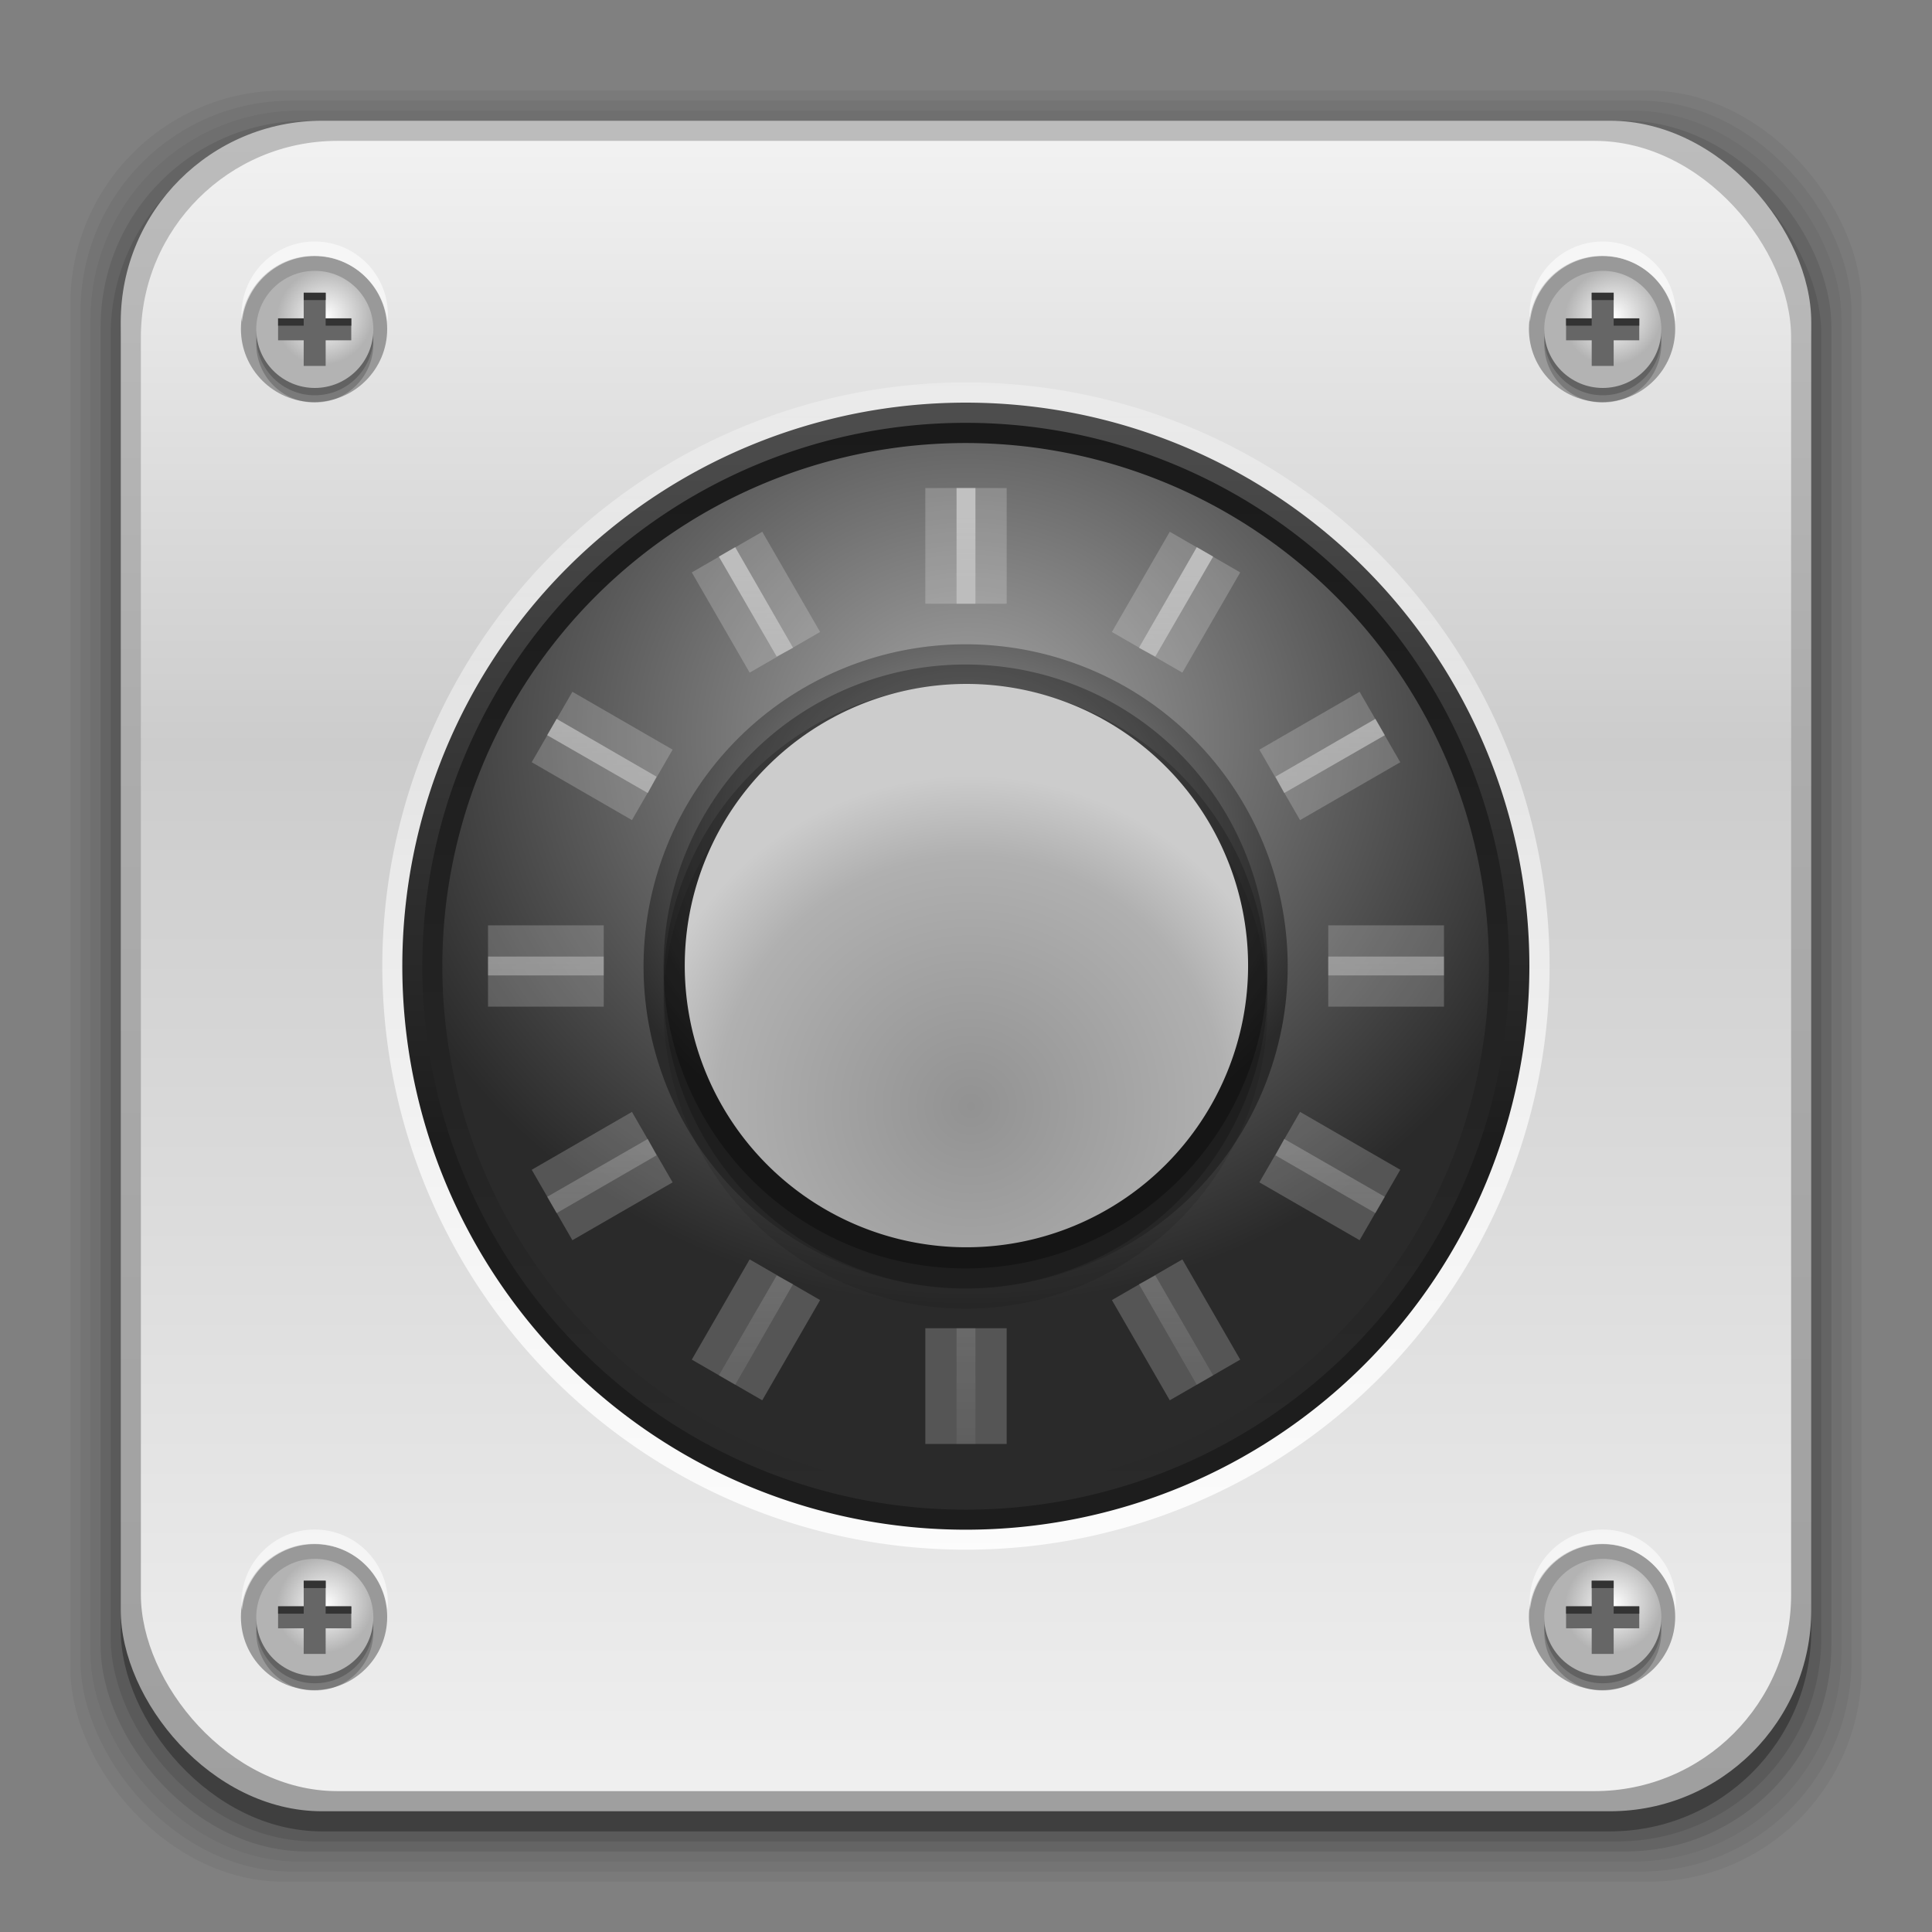 <?xml version="1.0" encoding="UTF-8" standalone="no"?>
<!-- Created with Inkscape (http://www.inkscape.org/) -->

<svg
   xmlns:dc="http://purl.org/dc/elements/1.1/"
   xmlns:cc="http://creativecommons.org/ns#"
   xmlns:rdf="http://www.w3.org/1999/02/22-rdf-syntax-ns#"
   xmlns:svg="http://www.w3.org/2000/svg"
   xmlns="http://www.w3.org/2000/svg"
   xmlns:xlink="http://www.w3.org/1999/xlink"
   xmlns:sodipodi="http://sodipodi.sourceforge.net/DTD/sodipodi-0.dtd"
   xmlns:inkscape="http://www.inkscape.org/namespaces/inkscape"
   width="96"
   height="96"
   id="svg2"
   version="1.1"
   inkscape:version="0.48.4 r9939"
   sodipodi:docname="preferences-system-privacy.svg">
  <rect width="100%" height="100%" fill="#808080" stroke="none"/>
  <defs
     id="defs4">
    <linearGradient
       inkscape:collect="always"
       id="linearGradient19977">
      <stop
         style="stop-color:#ffffff;stop-opacity:1;"
         offset="0"
         id="stop19979" />
      <stop
         style="stop-color:#ffffff;stop-opacity:0;"
         offset="1"
         id="stop19981" />
    </linearGradient>
    <linearGradient
       inkscape:collect="always"
       id="linearGradient19935">
      <stop
         style="stop-color:#b2b2b2;stop-opacity:1"
         offset="0"
         id="stop19937" />
      <stop
         style="stop-color:#999999;stop-opacity:0;"
         offset="1"
         id="stop19939" />
    </linearGradient>
    <linearGradient
       id="linearGradient19748">
      <stop
         id="stop19750"
         offset="0"
         style="stop-color:#a7a7a7;stop-opacity:1" />
      <stop
         id="stop19752"
         offset="1"
         style="stop-color:#2a2a2a;stop-opacity:1" />
    </linearGradient>
    <linearGradient
       id="linearGradient19732"
       inkscape:collect="always">
      <stop
         id="stop19734"
         offset="0"
         style="stop-color:#929292;stop-opacity:1" />
      <stop
         style="stop-color:#b0b0b0;stop-opacity:1"
         offset="0.756"
         id="stop19738" />
      <stop
         id="stop19736"
         offset="1"
         style="stop-color:#cccccc;stop-opacity:1" />
    </linearGradient>
    <linearGradient
       id="linearGradient18932"
       inkscape:collect="always">
      <stop
         id="stop18934"
         offset="0"
         style="stop-color:#111111;stop-opacity:1" />
      <stop
         style="stop-color:#494949;stop-opacity:1"
         offset="0.436"
         id="stop18938" />
      <stop
         id="stop18940"
         offset="1"
         style="stop-color:#939393;stop-opacity:1" />
    </linearGradient>
    <linearGradient
       id="linearGradient4209"
       inkscape:collect="always">
      <stop
         id="stop4211"
         offset="0"
         style="stop-color:#9f9f9f;stop-opacity:1" />
      <stop
         style="stop-color:#acacac;stop-opacity:1"
         offset="0.635"
         id="stop4213" />
      <stop
         id="stop4215"
         offset="1"
         style="stop-color:#bcbcbc;stop-opacity:1" />
    </linearGradient>
    <linearGradient
       inkscape:collect="always"
       id="linearGradient3112">
      <stop
         style="stop-color:#c0f5a5;stop-opacity:1"
         offset="0"
         id="stop3114" />
      <stop
         style="stop-color:#f7f7f9;stop-opacity:1"
         offset="1"
         id="stop3116" />
    </linearGradient>
    <linearGradient
       inkscape:collect="always"
       id="linearGradient3121">
      <stop
         style="stop-color:#000000;stop-opacity:1;"
         offset="0"
         id="stop3124" />
      <stop
         style="stop-color:#3e383e;stop-opacity:1"
         offset="1"
         id="stop3126" />
    </linearGradient>
    <linearGradient
       inkscape:collect="always"
       id="linearGradient3104">
      <stop
         style="stop-color:#ff9a00;stop-opacity:1"
         offset="0"
         id="stop3106" />
      <stop
         style="stop-color:#fdca00;stop-opacity:1"
         offset="1"
         id="stop3108" />
    </linearGradient>
    <linearGradient
       inkscape:collect="always"
       id="linearGradient4330">
      <stop
         style="stop-color:#adcff7;stop-opacity:1"
         offset="0"
         id="stop4332" />
      <stop
         style="stop-color:#efefff;stop-opacity:1"
         offset="1"
         id="stop4334" />
    </linearGradient>
    <linearGradient
       inkscape:collect="always"
       id="linearGradient3325">
      <stop
         style="stop-color:#c6bede;stop-opacity:1"
         offset="0"
         id="stop3327" />
      <stop
         style="stop-color:#f7e7ff;stop-opacity:1"
         offset="1"
         id="stop3329" />
    </linearGradient>
    <linearGradient
       inkscape:collect="always"
       id="linearGradient3315">
      <stop
         style="stop-color:#a69fc6;stop-opacity:1"
         offset="0"
         id="stop3317" />
      <stop
         style="stop-color:#fffbff;stop-opacity:1"
         offset="1"
         id="stop3319" />
    </linearGradient>
    <linearGradient
       inkscape:collect="always"
       id="linearGradient3307">
      <stop
         style="stop-color:#5228ad;stop-opacity:1"
         offset="0"
         id="stop3309" />
      <stop
         id="stop3341"
         offset="0.696"
         style="stop-color:#4f28a7;stop-opacity:1;" />
      <stop
         id="stop3339"
         offset="0.849"
         style="stop-color:#4b289f;stop-opacity:1;" />
      <stop
         style="stop-color:#4a289c;stop-opacity:1"
         offset="1"
         id="stop3311" />
    </linearGradient>
    <linearGradient
       inkscape:collect="always"
       id="linearGradient3153">
      <stop
         style="stop-color:#ffffff;stop-opacity:1"
         offset="0"
         id="stop3155" />
      <stop
         id="stop3163"
         offset="0.714"
         style="stop-color:#ffffff;stop-opacity:1" />
      <stop
         style="stop-color:#000000;stop-opacity:1"
         offset="1"
         id="stop3157" />
    </linearGradient>
    <linearGradient
       id="linearGradient3090"
       inkscape:collect="always">
      <stop
         id="stop3092"
         offset="0"
         style="stop-color:#000000;stop-opacity:1" />
      <stop
         id="stop3094"
         offset="1"
         style="stop-color:#211821;stop-opacity:1" />
    </linearGradient>
    <linearGradient
       inkscape:collect="always"
       id="linearGradient3083">
      <stop
         style="stop-color:#efefef;stop-opacity:1"
         offset="0"
         id="stop3086" />
      <stop
         id="stop3159"
         offset="0.635"
         style="stop-color:#cccccc;stop-opacity:1" />
      <stop
         style="stop-color:#f1f1f1;stop-opacity:1"
         offset="1"
         id="stop3088" />
    </linearGradient>
    <inkscape:perspective
       sodipodi:type="inkscape:persp3d"
       inkscape:vp_x="0 : 48 : 1"
       inkscape:vp_y="0 : 1000 : 0"
       inkscape:vp_z="96 : 48 : 1"
       inkscape:persp3d-origin="48 : 32 : 1"
       id="perspective3054" />
    <linearGradient
       id="linearGradient4357"
       inkscape:collect="always">
      <stop
         id="stop4359"
         offset="0"
         style="stop-color:#ded3d6;stop-opacity:1" />
      <stop
         id="stop4361"
         offset="1"
         style="stop-color:#f7ebef;stop-opacity:1" />
    </linearGradient>
    <linearGradient
       inkscape:collect="always"
       id="linearGradient3558">
      <stop
         style="stop-color:#ded3d6;stop-opacity:1"
         offset="0"
         id="stop3560" />
      <stop
         style="stop-color:#efebef;stop-opacity:1"
         offset="1"
         id="stop3562" />
    </linearGradient>
    <linearGradient
       id="linearGradient3076"
       inkscape:collect="always">
      <stop
         id="stop3078"
         offset="0"
         style="stop-color:#ffe7f7;stop-opacity:1" />
      <stop
         id="stop3080"
         offset="1"
         style="stop-color:#ffc3ef;stop-opacity:1" />
    </linearGradient>
    <linearGradient
       id="linearGradient3070"
       inkscape:collect="always">
      <stop
         id="stop3072"
         offset="0"
         style="stop-color:#943410;stop-opacity:1" />
      <stop
         id="stop3074"
         offset="1"
         style="stop-color:#dc7952;stop-opacity:1" />
    </linearGradient>
    <linearGradient
       inkscape:collect="always"
       id="linearGradient3059">
      <stop
         style="stop-color:#a53810;stop-opacity:1"
         offset="0"
         id="stop3061" />
      <stop
         style="stop-color:#e75911;stop-opacity:1"
         offset="1"
         id="stop3064" />
    </linearGradient>
    <linearGradient
       inkscape:collect="always"
       id="linearGradient3048">
      <stop
         style="stop-color:#c16d16;stop-opacity:1"
         offset="0"
         id="stop3050" />
      <stop
         style="stop-color:#ff8e31;stop-opacity:1"
         offset="1"
         id="stop3052" />
    </linearGradient>
    <linearGradient
       inkscape:collect="always"
       id="linearGradient3119">
      <stop
         style="stop-color:#92948f;stop-opacity:0"
         offset="0"
         id="stop3121" />
      <stop
         id="stop3123"
         offset="0.428"
         style="stop-color:#9b9e98;stop-opacity:1" />
      <stop
         style="stop-color:#939690;stop-opacity:0"
         offset="1"
         id="stop3125" />
    </linearGradient>
    <linearGradient
       id="linearGradient3073"
       inkscape:collect="always">
      <stop
         id="stop3075"
         offset="0"
         style="stop-color:#ffffff;stop-opacity:0" />
      <stop
         style="stop-color:#ffffff;stop-opacity:1"
         offset="0.459"
         id="stop3085" />
      <stop
         id="stop3083"
         offset="1"
         style="stop-color:#ffffff;stop-opacity:0" />
    </linearGradient>
    <linearGradient
       inkscape:collect="always"
       id="linearGradient3047">
      <stop
         style="stop-color:#000000;stop-opacity:1"
         offset="0"
         id="stop3049" />
      <stop
         id="stop3055"
         offset="0.061"
         style="stop-color:#1a1a1a;stop-opacity:1" />
      <stop
         style="stop-color:#333333;stop-opacity:1"
         offset="0.165"
         id="stop3057" />
      <stop
         id="stop3059"
         offset="0.554"
         style="stop-color:#4d4d4d;stop-opacity:1" />
      <stop
         style="stop-color:#999999;stop-opacity:1"
         offset="1"
         id="stop3051" />
    </linearGradient>
    <linearGradient
       id="linearGradient3041"
       inkscape:collect="always">
      <stop
         id="stop3043"
         offset="0"
         style="stop-color:#1a1a1a;stop-opacity:1" />
      <stop
         id="stop3045"
         offset="1"
         style="stop-color:#808080;stop-opacity:1" />
    </linearGradient>
    <linearGradient
       inkscape:collect="always"
       id="linearGradient3029">
      <stop
         style="stop-color:#333333;stop-opacity:1"
         offset="0"
         id="stop3031" />
      <stop
         style="stop-color:#e0e0dd;stop-opacity:0;"
         offset="1"
         id="stop3033" />
    </linearGradient>
    <linearGradient
       inkscape:collect="always"
       xlink:href="#linearGradient3029"
       id="linearGradient3035"
       x1="35.355"
       y1="1030.362"
       x2="35.355"
       y2="975.333"
       gradientUnits="userSpaceOnUse"
       gradientTransform="matrix(1.164,0,0,1.164,-7.863,-164.236)" />
    <linearGradient
       inkscape:collect="always"
       xlink:href="#linearGradient3041"
       id="linearGradient3039"
       gradientUnits="userSpaceOnUse"
       x1="35.355"
       y1="1030.362"
       x2="35.355"
       y2="975.333"
       gradientTransform="matrix(1.122,0,0,1.122,-5.85,-122.188)" />
    <linearGradient
       inkscape:collect="always"
       xlink:href="#linearGradient3047"
       id="linearGradient3053"
       x1="40"
       y1="1043.434"
       x2="39.286"
       y2="972.333"
       gradientUnits="userSpaceOnUse" />
    <linearGradient
       inkscape:collect="always"
       xlink:href="#linearGradient3073"
       id="linearGradient3113"
       gradientUnits="userSpaceOnUse"
       gradientTransform="translate(0,-956.362)"
       x1="14.869"
       y1="978.904"
       x2="24.527"
       y2="969.247" />
    <linearGradient
       inkscape:collect="always"
       xlink:href="#linearGradient3073"
       id="linearGradient3115"
       gradientUnits="userSpaceOnUse"
       gradientTransform="matrix(-1,0,0,1,96,-956.362)"
       x1="15.152"
       y1="978.621"
       x2="26.264"
       y2="967.509" />
    <linearGradient
       inkscape:collect="always"
       xlink:href="#linearGradient3119"
       id="linearGradient3117"
       gradientUnits="userSpaceOnUse"
       gradientTransform="translate(0,-956.362)"
       x1="13.132"
       y1="980.641"
       x2="25.55"
       y2="967.866" />
    <linearGradient
       inkscape:collect="always"
       xlink:href="#linearGradient3119"
       id="linearGradient3129"
       gradientUnits="userSpaceOnUse"
       gradientTransform="matrix(-1,0,0,1,96,0)"
       x1="13.132"
       y1="980.641"
       x2="25.55"
       y2="967.866" />
    <linearGradient
       inkscape:collect="always"
       xlink:href="#linearGradient3048"
       id="linearGradient3054"
       x1="49.268"
       y1="996.573"
       x2="49.268"
       y2="1045.863"
       gradientUnits="userSpaceOnUse" />
    <linearGradient
       inkscape:collect="always"
       xlink:href="#linearGradient3048"
       id="linearGradient3058"
       x1="115.803"
       y1="985.472"
       x2="115.803"
       y2="1033.554"
       gradientUnits="userSpaceOnUse" />
    <linearGradient
       inkscape:collect="always"
       xlink:href="#linearGradient3076"
       id="linearGradient3055"
       gradientUnits="userSpaceOnUse"
       x1="115.803"
       y1="985.472"
       x2="115.803"
       y2="1025.364"
       gradientTransform="matrix(1.414,0,0,1.414,-119.787,-419.055)" />
    <linearGradient
       inkscape:collect="always"
       xlink:href="#linearGradient3059"
       id="linearGradient3066"
       x1="22.542"
       y1="1043.397"
       x2="22.542"
       y2="964.459"
       gradientUnits="userSpaceOnUse" />
    <linearGradient
       inkscape:collect="always"
       xlink:href="#linearGradient3070"
       id="linearGradient3068"
       x1="53.796"
       y1="1046.023"
       x2="53.796"
       y2="962.974"
       gradientUnits="userSpaceOnUse" />
    <linearGradient
       inkscape:collect="always"
       xlink:href="#linearGradient3076"
       id="linearGradient3086"
       gradientUnits="userSpaceOnUse"
       gradientTransform="matrix(1.414,0,0,1.414,-119.787,-417.126)"
       x1="115.803"
       y1="985.472"
       x2="115.803"
       y2="1025.364" />
    <linearGradient
       inkscape:collect="always"
       xlink:href="#linearGradient3076"
       id="linearGradient3091"
       gradientUnits="userSpaceOnUse"
       gradientTransform="matrix(1.414,0,0,1.414,-119.787,-418.126)"
       x1="115.803"
       y1="985.472"
       x2="115.803"
       y2="1025.364" />
    <linearGradient
       inkscape:collect="always"
       xlink:href="#linearGradient3076"
       id="linearGradient3093"
       gradientUnits="userSpaceOnUse"
       gradientTransform="matrix(1.414,0,0,1.414,-119.787,-1375.417)"
       x1="115.803"
       y1="985.472"
       x2="115.803"
       y2="1025.364" />
    <linearGradient
       inkscape:collect="always"
       xlink:href="#linearGradient3558"
       id="linearGradient3564"
       x1="93.242"
       y1="1027.262"
       x2="93.242"
       y2="980.726"
       gradientUnits="userSpaceOnUse" />
    <linearGradient
       inkscape:collect="always"
       xlink:href="#linearGradient3558"
       id="linearGradient4350"
       gradientUnits="userSpaceOnUse"
       x1="93.242"
       y1="1027.262"
       x2="93.242"
       y2="980.726" />
    <linearGradient
       inkscape:collect="always"
       xlink:href="#linearGradient4357"
       id="linearGradient4354"
       gradientUnits="userSpaceOnUse"
       x1="93.242"
       y1="1027.262"
       x2="93.242"
       y2="980.726"
       gradientTransform="translate(-56.572,0)" />
    <linearGradient
       inkscape:collect="always"
       xlink:href="#linearGradient4357"
       id="linearGradient3067"
       gradientUnits="userSpaceOnUse"
       gradientTransform="translate(106.089,0)"
       x1="93.242"
       y1="1027.262"
       x2="93.242"
       y2="980.726" />
    <linearGradient
       inkscape:collect="always"
       xlink:href="#linearGradient3090"
       id="linearGradient3071"
       gradientUnits="userSpaceOnUse"
       x1="22.542"
       y1="1043.397"
       x2="22.542"
       y2="964.459" />
    <linearGradient
       inkscape:collect="always"
       xlink:href="#linearGradient4209"
       id="linearGradient3074"
       gradientUnits="userSpaceOnUse"
       x1="53.796"
       y1="1046.249"
       x2="53.796"
       y2="962.974" />
    <radialGradient
       inkscape:collect="always"
       xlink:href="#linearGradient3153"
       id="radialGradient3159"
       cx="54.881"
       cy="34.524"
       fx="54.881"
       fy="34.524"
       r="22.501"
       gradientTransform="matrix(1.6150702e-6,-1.274,1.265,0,4.496,76.125)"
       gradientUnits="userSpaceOnUse" />
    <linearGradient
       inkscape:collect="always"
       xlink:href="#linearGradient3315"
       id="linearGradient4282"
       gradientUnits="userSpaceOnUse"
       x1="-103.537"
       y1="34.19"
       x2="-103.537"
       y2="76.056" />
    <radialGradient
       inkscape:collect="always"
       xlink:href="#linearGradient3307"
       id="radialGradient4284"
       gradientUnits="userSpaceOnUse"
       gradientTransform="matrix(0.893,-0.893,0.937,0.937,-63.178,-85.969)"
       cx="-106.662"
       cy="64.456"
       fx="-106.662"
       fy="64.456"
       r="21.375" />
    <linearGradient
       inkscape:collect="always"
       xlink:href="#linearGradient3325"
       id="linearGradient4289"
       gradientUnits="userSpaceOnUse"
       gradientTransform="matrix(1.062,0,0,1.062,332.052,944.846)"
       x1="-109.75"
       y1="81"
       x2="-109.75"
       y2="30.747" />
    <linearGradient
       inkscape:collect="always"
       xlink:href="#linearGradient4330"
       id="linearGradient4336"
       x1="67.5"
       y1="1027.484"
       x2="67.5"
       y2="980.206"
       gradientUnits="userSpaceOnUse" />
    <linearGradient
       inkscape:collect="always"
       xlink:href="#linearGradient3104"
       id="linearGradient3102"
       gradientUnits="userSpaceOnUse"
       x1="22.542"
       y1="1044.255"
       x2="22.542"
       y2="964.459"
       gradientTransform="matrix(0.927,0,0,0.927,3.512,73.49)" />
    <linearGradient
       inkscape:collect="always"
       xlink:href="#linearGradient3121"
       id="linearGradient3136"
       gradientUnits="userSpaceOnUse"
       gradientTransform="translate(0.956,955.844)"
       x1="66"
       y1="51"
       x2="42"
       y2="32.5" />
    <linearGradient
       inkscape:collect="always"
       xlink:href="#linearGradient3112"
       id="linearGradient3118"
       x1="29.5"
       y1="1028.385"
       x2="29.5"
       y2="978.694"
       gradientUnits="userSpaceOnUse"
       gradientTransform="matrix(0.707,0.707,-0.707,0.707,833.25,260.23)" />
    <linearGradient
       inkscape:collect="always"
       xlink:href="#linearGradient3112"
       id="linearGradient3893"
       x1="41.042"
       y1="1022.04"
       x2="41.042"
       y2="987.391"
       gradientUnits="userSpaceOnUse" />
    <linearGradient
       inkscape:collect="always"
       xlink:href="#linearGradient3112"
       id="linearGradient3928"
       gradientUnits="userSpaceOnUse"
       x1="41.042"
       y1="1022.04"
       x2="41.042"
       y2="987.391" />
    <linearGradient
       id="linearGradient3253"
       inkscape:collect="always">
      <stop
         id="stop3255"
         offset="0"
         style="stop-color:#1d1d1d;stop-opacity:1" />
      <stop
         id="stop3257"
         offset="1"
         style="stop-color:#4d4d4d;stop-opacity:1" />
    </linearGradient>
    <linearGradient
       inkscape:collect="always"
       id="linearGradient3179">
      <stop
         style="stop-color:#2a2a2a;stop-opacity:1"
         offset="0"
         id="stop3181" />
      <stop
         style="stop-color:#1a1a1a;stop-opacity:1"
         offset="1"
         id="stop3183" />
    </linearGradient>
    <linearGradient
       inkscape:collect="always"
       id="linearGradient3216">
      <stop
         style="stop-color:#c7cbc4;stop-opacity:1"
         offset="0"
         id="stop3218" />
      <stop
         id="stop3226"
         offset="0.198"
         style="stop-color:#828480;stop-opacity:1" />
      <stop
         id="stop3224"
         offset="0.635"
         style="stop-color:#ffffff;stop-opacity:1" />
      <stop
         style="stop-color:#c1c4be;stop-opacity:1"
         offset="1"
         id="stop3220" />
    </linearGradient>
    <linearGradient
       id="linearGradient3228">
      <stop
         style="stop-color:#808080;stop-opacity:1"
         offset="0"
         id="stop3230" />
      <stop
         style="stop-color:#101010;stop-opacity:1;"
         offset="1"
         id="stop3232" />
    </linearGradient>
    <linearGradient
       id="linearGradient3243"
       inkscape:collect="always">
      <stop
         id="stop3245"
         offset="0"
         style="stop-color:#010101;stop-opacity:1" />
      <stop
         id="stop3247"
         offset="1"
         style="stop-color:#101213;stop-opacity:1" />
    </linearGradient>
    <linearGradient
       inkscape:collect="always"
       id="linearGradient3208">
      <stop
         style="stop-color:#d7d9d5;stop-opacity:1"
         offset="0"
         id="stop3210" />
      <stop
         style="stop-color:#ffffff;stop-opacity:1"
         offset="1"
         id="stop3212" />
    </linearGradient>
    <linearGradient
       inkscape:collect="always"
       xlink:href="#linearGradient3253"
       id="linearGradient3182"
       gradientUnits="userSpaceOnUse"
       x1="-49.393"
       y1="50.409"
       x2="-49.393"
       y2="38.02" />
    <linearGradient
       inkscape:collect="always"
       xlink:href="#linearGradient3179"
       id="linearGradient3184"
       gradientUnits="userSpaceOnUse"
       x1="-49.393"
       y1="56.977"
       x2="-49.393"
       y2="37.651" />
    <linearGradient
       inkscape:collect="always"
       xlink:href="#linearGradient3216"
       id="linearGradient3186"
       gradientUnits="userSpaceOnUse"
       x1="-43.436"
       y1="55.014"
       x2="-57.12"
       y2="41.33" />
    <radialGradient
       inkscape:collect="always"
       xlink:href="#linearGradient3228"
       id="radialGradient3188"
       gradientUnits="userSpaceOnUse"
       gradientTransform="matrix(0,-0.909,1,0,-89.477,-6.888)"
       cx="-55.182"
       cy="39.963"
       fx="-55.182"
       fy="39.963"
       r="9.606" />
    <linearGradient
       inkscape:collect="always"
       xlink:href="#linearGradient3243"
       id="linearGradient3190"
       gradientUnits="userSpaceOnUse"
       x1="-49.364"
       y1="38.878"
       x2="-49.364"
       y2="55.667" />
    <linearGradient
       inkscape:collect="always"
       xlink:href="#linearGradient3208"
       id="linearGradient3192"
       gradientUnits="userSpaceOnUse"
       x1="-52.172"
       y1="42.384"
       x2="-45.18"
       y2="54.493" />
    <linearGradient
       inkscape:collect="always"
       xlink:href="#linearGradient3083"
       id="linearGradient4207"
       gradientUnits="userSpaceOnUse"
       x1="53.796"
       y1="1046.249"
       x2="53.796"
       y2="962.974"
       gradientTransform="matrix(0.976,0,0,0.976,1.143,23.913)" />
    <radialGradient
       inkscape:collect="always"
       xlink:href="#linearGradient3288"
       id="radialGradient3393"
       gradientUnits="userSpaceOnUse"
       gradientTransform="matrix(0.602,-0.602,0.568,0.568,5.888,66.973)"
       cx="77.333"
       cy="44.124"
       fx="77.333"
       fy="44.124"
       r="5.75" />
    <linearGradient
       inkscape:collect="always"
       id="linearGradient3288">
      <stop
         style="stop-color:#ffffff;stop-opacity:1"
         offset="0"
         id="stop3290" />
      <stop
         style="stop-color:#b3b3b3;stop-opacity:1"
         offset="1"
         id="stop3292" />
    </linearGradient>
    <radialGradient
       inkscape:collect="always"
       xlink:href="#linearGradient3288"
       id="radialGradient18858"
       gradientUnits="userSpaceOnUse"
       gradientTransform="matrix(0.602,-0.602,0.568,0.568,5.888,66.973)"
       cx="77.333"
       cy="44.124"
       fx="77.333"
       fy="44.124"
       r="5.75" />
    <radialGradient
       inkscape:collect="always"
       xlink:href="#linearGradient3288"
       id="radialGradient18878"
       gradientUnits="userSpaceOnUse"
       gradientTransform="matrix(0.602,-0.602,0.568,0.568,5.888,66.973)"
       cx="77.333"
       cy="44.124"
       fx="77.333"
       fy="44.124"
       r="5.75" />
    <radialGradient
       inkscape:collect="always"
       xlink:href="#linearGradient3288"
       id="radialGradient18898"
       gradientUnits="userSpaceOnUse"
       gradientTransform="matrix(0.602,-0.602,0.568,0.568,5.888,66.973)"
       cx="77.333"
       cy="44.124"
       fx="77.333"
       fy="44.124"
       r="5.75" />
    <radialGradient
       inkscape:collect="always"
       xlink:href="#linearGradient3288"
       id="radialGradient18920"
       gradientUnits="userSpaceOnUse"
       gradientTransform="matrix(0.602,-0.602,0.568,0.568,5.888,66.973)"
       cx="77.333"
       cy="44.124"
       fx="77.333"
       fy="44.124"
       r="5.75" />
    <linearGradient
       inkscape:collect="always"
       xlink:href="#linearGradient18932"
       id="linearGradient18930"
       gradientUnits="userSpaceOnUse"
       x1="-49.152"
       y1="55.876"
       x2="-49.152"
       y2="38.035" />
    <radialGradient
       inkscape:collect="always"
       xlink:href="#linearGradient3228"
       id="radialGradient18954"
       gradientUnits="userSpaceOnUse"
       gradientTransform="matrix(0,-0.909,1,0,-89.477,-6.888)"
       cx="-55.182"
       cy="39.963"
       fx="-55.182"
       fy="39.963"
       r="9.606" />
    <radialGradient
       inkscape:collect="always"
       xlink:href="#linearGradient19748"
       id="radialGradient18960"
       gradientUnits="userSpaceOnUse"
       gradientTransform="matrix(0,-1.083,1.191,0,-97.125,-16.49)"
       cx="-55.182"
       cy="39.963"
       fx="-55.182"
       fy="39.963"
       r="9.606" />
    <radialGradient
       inkscape:collect="always"
       xlink:href="#linearGradient19732"
       id="radialGradient19730"
       cx="-49.398"
       cy="52.344"
       fx="-49.398"
       fy="52.344"
       r="9.606"
       gradientUnits="userSpaceOnUse"
       gradientTransform="matrix(1.186,0,0,1.174,9.17,-9.203)" />
    <linearGradient
       inkscape:collect="always"
       xlink:href="#linearGradient3179"
       id="linearGradient19759"
       gradientUnits="userSpaceOnUse"
       x1="-49.393"
       y1="56.977"
       x2="-49.393"
       y2="37.651" />
    <radialGradient
       inkscape:collect="always"
       xlink:href="#linearGradient19748"
       id="radialGradient19761"
       gradientUnits="userSpaceOnUse"
       gradientTransform="matrix(0,-1.083,1.191,0,-97.125,-16.49)"
       cx="-55.182"
       cy="39.963"
       fx="-55.182"
       fy="39.963"
       r="9.606" />
    <linearGradient
       inkscape:collect="always"
       xlink:href="#linearGradient19935"
       id="linearGradient19941"
       x1="47.87"
       y1="25.079"
       x2="47.87"
       y2="77.526"
       gradientUnits="userSpaceOnUse" />
    <radialGradient
       inkscape:collect="always"
       xlink:href="#linearGradient19748"
       id="radialGradient19973"
       gradientUnits="userSpaceOnUse"
       gradientTransform="matrix(0,-1.083,1.191,0,-97.125,-16.49)"
       cx="-55.182"
       cy="39.963"
       fx="-55.182"
       fy="39.963"
       r="9.606" />
    <linearGradient
       inkscape:collect="always"
       xlink:href="#linearGradient19977"
       id="linearGradient19983"
       x1="-44.3"
       y1="61.965"
       x2="-44.3"
       y2="27.974"
       gradientUnits="userSpaceOnUse" />
  </defs>
  <sodipodi:namedview
     id="base"
     pagecolor="#ffffff"
     bordercolor="#666666"
     borderopacity="1.0"
     inkscape:pageopacity="0.0"
     inkscape:pageshadow="2"
     inkscape:zoom="2.0498152"
     inkscape:cx="197.81618"
     inkscape:cy="-11.010416"
     inkscape:document-units="px"
     inkscape:current-layer="layer1"
     showgrid="false"
     inkscape:window-width="1366"
     inkscape:window-height="713"
     inkscape:window-x="0"
     inkscape:window-y="28"
     inkscape:window-maximized="1"
     showguides="true"
     inkscape:guide-bbox="true" />
  <g
     inkscape:label="Layer 1"
     inkscape:groupmode="layer"
     id="layer1"
     transform="translate(0,-956.362)">
    <rect
       style="opacity:0.05;fill:#000000;fill-opacity:1;stroke:none"
       id="rect3826"
       width="89"
       height="89"
       x="3.5"
       y="960.862"
       rx="10.595"
       ry="10.595" />
    <g
       id="g3041">
      <rect
         style="opacity:0.05;fill:#000000;fill-opacity:1;stroke:none"
         id="rect3824"
         width="88"
         height="88"
         x="4"
         y="961.362"
         rx="10.476"
         ry="10.476" />
      <rect
         ry="10.357"
         rx="10.357"
         y="961.862"
         x="4.5"
         height="87"
         width="87"
         id="rect3822"
         style="opacity:0.05;fill:#000000;fill-opacity:1;stroke:none" />
      <rect
         style="opacity:0.1;fill:#000000;fill-opacity:1;stroke:none"
         id="rect3820"
         width="86"
         height="86"
         x="5"
         y="962.362"
         rx="10.238"
         ry="10.238" />
      <rect
         ry="10.119"
         rx="10.119"
         y="962.862"
         x="5.5"
         height="85"
         width="85"
         id="rect3818"
         style="opacity:0.1;fill:#000000;fill-opacity:1;stroke:none" />
      <rect
         style="opacity:0.3;fill:#000000;fill-opacity:1;stroke:none"
         id="rect3131"
         width="84"
         height="84"
         x="6"
         y="963.362"
         rx="10"
         ry="10" />
    </g>
    <rect
       ry="10"
       rx="10"
       y="962.362"
       x="6"
       height="84"
       width="84"
       id="rect3036"
       style="fill:url(#linearGradient3074);fill-opacity:1;stroke:none" />
    <rect
       style="fill:url(#linearGradient4207);fill-opacity:1;stroke:none"
       id="rect4205"
       width="82"
       height="82"
       x="7"
       y="963.362"
       rx="9.762"
       ry="9.762" />
    <path
       transform="matrix(3.019,0,0,3.019,197.64,861.089)"
       d="m -39.961,47.458 a 9.606,9.606 0 1 1 -19.212,0 9.606,9.606 0 1 1 19.212,0 z"
       sodipodi:ry="9.605979"
       sodipodi:rx="9.605979"
       sodipodi:cy="47.457787"
       sodipodi:cx="-49.566853"
       id="path19975"
       style="fill:url(#linearGradient19983);fill-opacity:1;stroke:none"
       sodipodi:type="arc" />
    <path
       sodipodi:type="arc"
       style="fill:url(#linearGradient3182);fill-opacity:1;stroke:none"
       id="path3187"
       sodipodi:cx="-49.566853"
       sodipodi:cy="47.457787"
       sodipodi:rx="9.605979"
       sodipodi:ry="9.605979"
       d="m -39.961,47.458 a 9.606,9.606 0 1 1 -19.212,0 9.606,9.606 0 1 1 19.212,0 z"
       transform="matrix(2.915,0,0,2.915,192.48,866.03)" />
    <path
       transform="matrix(2.811,0,0,2.811,187.32,870.97)"
       d="m -39.961,47.458 a 9.606,9.606 0 1 1 -19.212,0 9.606,9.606 0 1 1 19.212,0 z"
       sodipodi:ry="9.605979"
       sodipodi:rx="9.605979"
       sodipodi:cy="47.457787"
       sodipodi:cx="-49.566853"
       id="path3249"
       style="fill:url(#linearGradient19759);fill-opacity:1;stroke:none"
       sodipodi:type="arc" />
    <path
       transform="matrix(2.707,0,0,2.707,182.16,875.911)"
       d="m -39.961,47.458 a 9.606,9.606 0 1 1 -19.212,0 9.606,9.606 0 1 1 19.212,0 z"
       sodipodi:ry="9.605979"
       sodipodi:rx="9.605979"
       sodipodi:cy="47.457787"
       sodipodi:cx="-49.566853"
       id="path3193"
       style="fill:url(#radialGradient19761);fill-opacity:1;stroke:none"
       sodipodi:type="arc" />
    <path
       sodipodi:type="arc"
       style="fill:url(#radialGradient19973);fill-opacity:1;stroke:none"
       id="path19971"
       sodipodi:cx="-49.566853"
       sodipodi:cy="47.457787"
       sodipodi:rx="9.605979"
       sodipodi:ry="9.605979"
       d="m -39.961,47.458 a 9.606,9.606 0 1 1 -19.212,0 9.606,9.606 0 1 1 19.212,0 z"
       transform="matrix(1.666,0,0,1.666,130.56,925.315)" />
    <path
       sodipodi:type="arc"
       style="opacity:0.1;fill:#000000;fill-opacity:1;stroke:none"
       id="path19744"
       sodipodi:cx="-49.566853"
       sodipodi:cy="47.457787"
       sodipodi:rx="9.605979"
       sodipodi:ry="9.605979"
       d="m -39.961,47.458 a 9.606,9.606 0 1 1 -19.212,0 9.606,9.606 0 1 1 19.212,0 z"
       transform="matrix(1.562,0,0,1.562,125.4,932.256)" />
    <path
       transform="matrix(1.562,0,0,1.562,125.4,931.256)"
       d="m -39.961,47.458 a 9.606,9.606 0 1 1 -19.212,0 9.606,9.606 0 1 1 19.212,0 z"
       sodipodi:ry="9.605979"
       sodipodi:rx="9.605979"
       sodipodi:cy="47.457787"
       sodipodi:cx="-49.566853"
       id="path19746"
       style="opacity:0.2;fill:#000000;fill-opacity:1;stroke:none"
       sodipodi:type="arc" />
    <path
       transform="matrix(1.562,0,0,1.562,125.4,930.256)"
       d="m -39.961,47.458 a 9.606,9.606 0 1 1 -19.212,0 9.606,9.606 0 1 1 19.212,0 z"
       sodipodi:ry="9.605979"
       sodipodi:rx="9.605979"
       sodipodi:cy="47.457787"
       sodipodi:cx="-49.566853"
       id="path19740"
       style="fill:#000000;fill-opacity:1;stroke:none;opacity:0.3"
       sodipodi:type="arc" />
    <path
       sodipodi:type="arc"
       style="fill:url(#radialGradient19730);fill-opacity:1;stroke:none"
       id="path3191"
       sodipodi:cx="-49.566853"
       sodipodi:cy="47.457787"
       sodipodi:rx="9.605979"
       sodipodi:ry="9.605979"
       d="m -39.961,47.458 a 9.606,9.606 0 1 1 -19.212,0 9.606,9.606 0 1 1 19.212,0 z"
       transform="matrix(1.457,0,0,1.457,120.24,935.196)" />
    <g
       id="g18848"
       transform="translate(-0.56,-0.344)">
      <path
         sodipodi:type="arc"
         style="fill:#999999;fill-opacity:1;stroke:none"
         id="path3310"
         sodipodi:cx="76.5"
         sodipodi:cy="46.75"
         sodipodi:rx="5.75"
         sodipodi:ry="5.75"
         d="m 82.25,46.75 c 0,3.176 -2.574,5.75 -5.75,5.75 -3.176,0 -5.75,-2.574 -5.75,-5.75 0,-3.176 2.574,-5.75 5.75,-5.75 3.176,0 5.75,2.574 5.75,5.75 z"
         transform="matrix(0.632,0,0,0.632,-32.183,1007.505)" />
      <path
         sodipodi:type="arc"
         style="opacity:0.2;fill:#000000;fill-opacity:1;stroke:none"
         id="path3312"
         sodipodi:cx="76.5"
         sodipodi:cy="46.75"
         sodipodi:rx="5.75"
         sodipodi:ry="5.75"
         d="m 82.25,46.75 c 0,3.176 -2.574,5.75 -5.75,5.75 -3.176,0 -5.75,-2.574 -5.75,-5.75 0,-3.176 2.574,-5.75 5.75,-5.75 3.176,0 5.75,2.574 5.75,5.75 z"
         transform="matrix(0.506,0,0,0.506,-22.507,1014.145)" />
      <path
         transform="matrix(0.506,0,0,0.506,-22.507,1013.782)"
         d="m 82.25,46.75 c 0,3.176 -2.574,5.75 -5.75,5.75 -3.176,0 -5.75,-2.574 -5.75,-5.75 0,-3.176 2.574,-5.75 5.75,-5.75 3.176,0 5.75,2.574 5.75,5.75 z"
         sodipodi:ry="5.75"
         sodipodi:rx="5.75"
         sodipodi:cy="46.75"
         sodipodi:cx="76.5"
         id="path3314"
         style="opacity:0.2;fill:#000000;fill-opacity:1;stroke:none"
         sodipodi:type="arc" />
      <path
         transform="matrix(0.506,0,0,0.506,-22.507,1013.418)"
         d="m 82.25,46.75 c 0,3.176 -2.574,5.75 -5.75,5.75 -3.176,0 -5.75,-2.574 -5.75,-5.75 0,-3.176 2.574,-5.75 5.75,-5.75 3.176,0 5.75,2.574 5.75,5.75 z"
         sodipodi:ry="5.75"
         sodipodi:rx="5.75"
         sodipodi:cy="46.75"
         sodipodi:cx="76.5"
         id="path3316"
         style="fill:url(#radialGradient18858);fill-opacity:1;stroke:none"
         sodipodi:type="arc" />
      <rect
         style="fill:#666666;fill-opacity:1;stroke:none"
         id="rect3318"
         width="1.091"
         height="3.636"
         x="15.651"
         y="1035.252"
         rx="0"
         ry="0" />
      <rect
         ry="0"
         rx="0"
         y="14.378"
         x="-1037.616"
         height="3.636"
         width="1.091"
         id="rect3320"
         style="fill:#666666;fill-opacity:1;stroke:none"
         transform="matrix(0,-1,1,0,0,0)" />
      <path
         inkscape:connector-curvature="0"
         style="fill:#333333;fill-opacity:1;stroke:none"
         d="m 15.651,1035.252 0,0.364 1.091,0 0,-0.364 -1.091,0 z m -1.273,1.273 0,0.364 1.273,0 0,-0.364 -1.273,0 z m 2.364,0 0,0.364 1.273,0 0,-0.364 -1.273,0 z"
         id="path3322" />
      <path
         inkscape:connector-curvature="0"
         id="path3371"
         d="m 16.197,1032.707 c -2.008,0 -3.636,1.628 -3.636,3.636 0,0.126 0.01,0.241 0.023,0.364 0.186,-1.834 1.731,-3.273 3.614,-3.273 1.883,0 3.427,1.439 3.614,3.273 0.012,-0.122 0.023,-0.238 0.023,-0.364 0,-2.008 -1.628,-3.636 -3.636,-3.636 z"
         style="opacity:0.57;fill:#ffffff;fill-opacity:1;stroke:none" />
    </g>
    <g
       transform="translate(63.44,-0.344)"
       id="g18860">
      <path
         transform="matrix(0.632,0,0,0.632,-32.183,1007.505)"
         d="m 82.25,46.75 c 0,3.176 -2.574,5.75 -5.75,5.75 -3.176,0 -5.75,-2.574 -5.75,-5.75 0,-3.176 2.574,-5.75 5.75,-5.75 3.176,0 5.75,2.574 5.75,5.75 z"
         sodipodi:ry="5.75"
         sodipodi:rx="5.75"
         sodipodi:cy="46.75"
         sodipodi:cx="76.5"
         id="path18862"
         style="fill:#999999;fill-opacity:1;stroke:none"
         sodipodi:type="arc" />
      <path
         transform="matrix(0.506,0,0,0.506,-22.507,1014.145)"
         d="m 82.25,46.75 c 0,3.176 -2.574,5.75 -5.75,5.75 -3.176,0 -5.75,-2.574 -5.75,-5.75 0,-3.176 2.574,-5.75 5.75,-5.75 3.176,0 5.75,2.574 5.75,5.75 z"
         sodipodi:ry="5.75"
         sodipodi:rx="5.75"
         sodipodi:cy="46.75"
         sodipodi:cx="76.5"
         id="path18864"
         style="opacity:0.2;fill:#000000;fill-opacity:1;stroke:none"
         sodipodi:type="arc" />
      <path
         sodipodi:type="arc"
         style="opacity:0.2;fill:#000000;fill-opacity:1;stroke:none"
         id="path18866"
         sodipodi:cx="76.5"
         sodipodi:cy="46.75"
         sodipodi:rx="5.75"
         sodipodi:ry="5.75"
         d="m 82.25,46.75 c 0,3.176 -2.574,5.75 -5.75,5.75 -3.176,0 -5.75,-2.574 -5.75,-5.75 0,-3.176 2.574,-5.75 5.75,-5.75 3.176,0 5.75,2.574 5.75,5.75 z"
         transform="matrix(0.506,0,0,0.506,-22.507,1013.782)" />
      <path
         sodipodi:type="arc"
         style="fill:url(#radialGradient18878);fill-opacity:1;stroke:none"
         id="path18868"
         sodipodi:cx="76.5"
         sodipodi:cy="46.75"
         sodipodi:rx="5.75"
         sodipodi:ry="5.75"
         d="m 82.25,46.75 c 0,3.176 -2.574,5.75 -5.75,5.75 -3.176,0 -5.75,-2.574 -5.75,-5.75 0,-3.176 2.574,-5.75 5.75,-5.75 3.176,0 5.75,2.574 5.75,5.75 z"
         transform="matrix(0.506,0,0,0.506,-22.507,1013.418)" />
      <rect
         ry="0"
         rx="0"
         y="1035.252"
         x="15.651"
         height="3.636"
         width="1.091"
         id="rect18870"
         style="fill:#666666;fill-opacity:1;stroke:none" />
      <rect
         transform="matrix(0,-1,1,0,0,0)"
         style="fill:#666666;fill-opacity:1;stroke:none"
         id="rect18872"
         width="1.091"
         height="3.636"
         x="-1037.616"
         y="14.378"
         rx="0"
         ry="0" />
      <path
         id="path18874"
         d="m 15.651,1035.252 0,0.364 1.091,0 0,-0.364 -1.091,0 z m -1.273,1.273 0,0.364 1.273,0 0,-0.364 -1.273,0 z m 2.364,0 0,0.364 1.273,0 0,-0.364 -1.273,0 z"
         style="fill:#333333;fill-opacity:1;stroke:none"
         inkscape:connector-curvature="0" />
      <path
         style="opacity:0.57;fill:#ffffff;fill-opacity:1;stroke:none"
         d="m 16.197,1032.707 c -2.008,0 -3.636,1.628 -3.636,3.636 0,0.126 0.01,0.241 0.023,0.364 0.186,-1.834 1.731,-3.273 3.614,-3.273 1.883,0 3.427,1.439 3.614,3.273 0.012,-0.122 0.023,-0.238 0.023,-0.364 0,-2.008 -1.628,-3.636 -3.636,-3.636 z"
         id="path18876"
         inkscape:connector-curvature="0" />
    </g>
    <g
       transform="translate(-0.56,-64.344)"
       id="g18880">
      <path
         transform="matrix(0.632,0,0,0.632,-32.183,1007.505)"
         d="m 82.25,46.75 c 0,3.176 -2.574,5.75 -5.75,5.75 -3.176,0 -5.75,-2.574 -5.75,-5.75 0,-3.176 2.574,-5.75 5.75,-5.75 3.176,0 5.75,2.574 5.75,5.75 z"
         sodipodi:ry="5.75"
         sodipodi:rx="5.75"
         sodipodi:cy="46.75"
         sodipodi:cx="76.5"
         id="path18882"
         style="fill:#999999;fill-opacity:1;stroke:none"
         sodipodi:type="arc" />
      <path
         transform="matrix(0.506,0,0,0.506,-22.507,1014.145)"
         d="m 82.25,46.75 c 0,3.176 -2.574,5.75 -5.75,5.75 -3.176,0 -5.75,-2.574 -5.75,-5.75 0,-3.176 2.574,-5.75 5.75,-5.75 3.176,0 5.75,2.574 5.75,5.75 z"
         sodipodi:ry="5.75"
         sodipodi:rx="5.75"
         sodipodi:cy="46.75"
         sodipodi:cx="76.5"
         id="path18884"
         style="opacity:0.2;fill:#000000;fill-opacity:1;stroke:none"
         sodipodi:type="arc" />
      <path
         sodipodi:type="arc"
         style="opacity:0.2;fill:#000000;fill-opacity:1;stroke:none"
         id="path18886"
         sodipodi:cx="76.5"
         sodipodi:cy="46.75"
         sodipodi:rx="5.75"
         sodipodi:ry="5.75"
         d="m 82.25,46.75 c 0,3.176 -2.574,5.75 -5.75,5.75 -3.176,0 -5.75,-2.574 -5.75,-5.75 0,-3.176 2.574,-5.75 5.75,-5.75 3.176,0 5.75,2.574 5.75,5.75 z"
         transform="matrix(0.506,0,0,0.506,-22.507,1013.782)" />
      <path
         sodipodi:type="arc"
         style="fill:url(#radialGradient18898);fill-opacity:1;stroke:none"
         id="path18888"
         sodipodi:cx="76.5"
         sodipodi:cy="46.75"
         sodipodi:rx="5.75"
         sodipodi:ry="5.75"
         d="m 82.25,46.75 c 0,3.176 -2.574,5.75 -5.75,5.75 -3.176,0 -5.75,-2.574 -5.75,-5.75 0,-3.176 2.574,-5.75 5.75,-5.75 3.176,0 5.75,2.574 5.75,5.75 z"
         transform="matrix(0.506,0,0,0.506,-22.507,1013.418)" />
      <rect
         ry="0"
         rx="0"
         y="1035.252"
         x="15.651"
         height="3.636"
         width="1.091"
         id="rect18890"
         style="fill:#666666;fill-opacity:1;stroke:none" />
      <rect
         transform="matrix(0,-1,1,0,0,0)"
         style="fill:#666666;fill-opacity:1;stroke:none"
         id="rect18892"
         width="1.091"
         height="3.636"
         x="-1037.616"
         y="14.378"
         rx="0"
         ry="0" />
      <path
         id="path18894"
         d="m 15.651,1035.252 0,0.364 1.091,0 0,-0.364 -1.091,0 z m -1.273,1.273 0,0.364 1.273,0 0,-0.364 -1.273,0 z m 2.364,0 0,0.364 1.273,0 0,-0.364 -1.273,0 z"
         style="fill:#333333;fill-opacity:1;stroke:none"
         inkscape:connector-curvature="0" />
      <path
         style="opacity:0.57;fill:#ffffff;fill-opacity:1;stroke:none"
         d="m 16.197,1032.707 c -2.008,0 -3.636,1.628 -3.636,3.636 0,0.126 0.01,0.241 0.023,0.364 0.186,-1.834 1.731,-3.273 3.614,-3.273 1.883,0 3.427,1.439 3.614,3.273 0.012,-0.122 0.023,-0.238 0.023,-0.364 0,-2.008 -1.628,-3.636 -3.636,-3.636 z"
         id="path18896"
         inkscape:connector-curvature="0" />
    </g>
    <g
       id="g18900"
       transform="translate(63.44,-64.344)">
      <path
         sodipodi:type="arc"
         style="fill:#999999;fill-opacity:1;stroke:none"
         id="path18902"
         sodipodi:cx="76.5"
         sodipodi:cy="46.75"
         sodipodi:rx="5.75"
         sodipodi:ry="5.75"
         d="m 82.25,46.75 c 0,3.176 -2.574,5.75 -5.75,5.75 -3.176,0 -5.75,-2.574 -5.75,-5.75 0,-3.176 2.574,-5.75 5.75,-5.75 3.176,0 5.75,2.574 5.75,5.75 z"
         transform="matrix(0.632,0,0,0.632,-32.183,1007.505)" />
      <path
         sodipodi:type="arc"
         style="opacity:0.2;fill:#000000;fill-opacity:1;stroke:none"
         id="path18904"
         sodipodi:cx="76.5"
         sodipodi:cy="46.75"
         sodipodi:rx="5.75"
         sodipodi:ry="5.75"
         d="m 82.25,46.75 c 0,3.176 -2.574,5.75 -5.75,5.75 -3.176,0 -5.75,-2.574 -5.75,-5.75 0,-3.176 2.574,-5.75 5.75,-5.75 3.176,0 5.75,2.574 5.75,5.75 z"
         transform="matrix(0.506,0,0,0.506,-22.507,1014.145)" />
      <path
         transform="matrix(0.506,0,0,0.506,-22.507,1013.782)"
         d="m 82.25,46.75 c 0,3.176 -2.574,5.75 -5.75,5.75 -3.176,0 -5.75,-2.574 -5.75,-5.75 0,-3.176 2.574,-5.75 5.75,-5.75 3.176,0 5.75,2.574 5.75,5.75 z"
         sodipodi:ry="5.75"
         sodipodi:rx="5.75"
         sodipodi:cy="46.75"
         sodipodi:cx="76.5"
         id="path18906"
         style="opacity:0.2;fill:#000000;fill-opacity:1;stroke:none"
         sodipodi:type="arc" />
      <path
         transform="matrix(0.506,0,0,0.506,-22.507,1013.418)"
         d="m 82.25,46.75 c 0,3.176 -2.574,5.75 -5.75,5.75 -3.176,0 -5.75,-2.574 -5.75,-5.75 0,-3.176 2.574,-5.75 5.75,-5.75 3.176,0 5.75,2.574 5.75,5.75 z"
         sodipodi:ry="5.75"
         sodipodi:rx="5.75"
         sodipodi:cy="46.75"
         sodipodi:cx="76.5"
         id="path18908"
         style="fill:url(#radialGradient18920);fill-opacity:1;stroke:none"
         sodipodi:type="arc" />
      <rect
         style="fill:#666666;fill-opacity:1;stroke:none"
         id="rect18910"
         width="1.091"
         height="3.636"
         x="15.651"
         y="1035.252"
         rx="0"
         ry="0" />
      <rect
         ry="0"
         rx="0"
         y="14.378"
         x="-1037.616"
         height="3.636"
         width="1.091"
         id="rect18912"
         style="fill:#666666;fill-opacity:1;stroke:none"
         transform="matrix(0,-1,1,0,0,0)" />
      <path
         inkscape:connector-curvature="0"
         style="fill:#333333;fill-opacity:1;stroke:none"
         d="m 15.651,1035.252 0,0.364 1.091,0 0,-0.364 -1.091,0 z m -1.273,1.273 0,0.364 1.273,0 0,-0.364 -1.273,0 z m 2.364,0 0,0.364 1.273,0 0,-0.364 -1.273,0 z"
         id="path18914" />
      <path
         inkscape:connector-curvature="0"
         id="path18916"
         d="m 16.197,1032.707 c -2.008,0 -3.636,1.628 -3.636,3.636 0,0.126 0.01,0.241 0.023,0.364 0.186,-1.834 1.731,-3.273 3.614,-3.273 1.883,0 3.427,1.439 3.614,3.273 0.012,-0.122 0.023,-0.238 0.023,-0.364 0,-2.008 -1.628,-3.636 -3.636,-3.636 z"
         style="opacity:0.57;fill:#ffffff;fill-opacity:1;stroke:none" />
    </g>
    <path
       style="fill:url(#linearGradient19941);fill-opacity:1;stroke:none"
       d="M 47.531 24.25 L 47.531 30 L 48.469 30 L 48.469 24.25 L 47.531 24.25 z M 36.531 27.188 L 35.719 27.656 L 38.594 32.625 L 39.406 32.188 L 36.531 27.188 z M 59.469 27.188 L 56.594 32.188 L 57.406 32.625 L 60.281 27.656 L 59.469 27.188 z M 27.656 35.719 L 27.188 36.531 L 32.188 39.406 L 32.625 38.594 L 27.656 35.719 z M 68.344 35.719 L 63.375 38.594 L 63.812 39.406 L 68.812 36.531 L 68.344 35.719 z M 24.25 47.531 L 24.25 48.469 L 30 48.469 L 30 47.531 L 24.25 47.531 z M 66 47.531 L 66 48.469 L 71.75 48.469 L 71.75 47.531 L 66 47.531 z M 32.188 56.594 L 27.188 59.469 L 27.656 60.281 L 32.625 57.406 L 32.188 56.594 z M 63.812 56.594 L 63.375 57.406 L 68.344 60.281 L 68.812 59.469 L 63.812 56.594 z M 38.594 63.375 L 35.719 68.344 L 36.531 68.812 L 39.406 63.812 L 38.594 63.375 z M 57.406 63.375 L 56.594 63.812 L 59.469 68.812 L 60.281 68.344 L 57.406 63.375 z M 47.531 66 L 47.531 71.75 L 48.469 71.75 L 48.469 66 L 47.531 66 z "
       transform="translate(0,956.362)"
       id="rect19884" />
    <path
       id="path19943"
       d="M 47.531 24.25 L 47.531 30 L 48.469 30 L 48.469 24.25 L 47.531 24.25 z M 36.531 27.188 L 35.719 27.656 L 38.594 32.625 L 39.406 32.188 L 36.531 27.188 z M 59.469 27.188 L 56.594 32.188 L 57.406 32.625 L 60.281 27.656 L 59.469 27.188 z M 27.656 35.719 L 27.188 36.531 L 32.188 39.406 L 32.625 38.594 L 27.656 35.719 z M 68.344 35.719 L 63.375 38.594 L 63.812 39.406 L 68.812 36.531 L 68.344 35.719 z M 24.25 47.531 L 24.25 48.469 L 30 48.469 L 30 47.531 L 24.25 47.531 z M 66 47.531 L 66 48.469 L 71.75 48.469 L 71.75 47.531 L 66 47.531 z M 32.188 56.594 L 27.188 59.469 L 27.656 60.281 L 32.625 57.406 L 32.188 56.594 z M 63.812 56.594 L 63.375 57.406 L 68.344 60.281 L 68.812 59.469 L 63.812 56.594 z M 38.594 63.375 L 35.719 68.344 L 36.531 68.812 L 39.406 63.812 L 38.594 63.375 z M 57.406 63.375 L 56.594 63.812 L 59.469 68.812 L 60.281 68.344 L 57.406 63.375 z M 47.531 66 L 47.531 71.75 L 48.469 71.75 L 48.469 66 L 47.531 66 z "
       style="fill:url(#linearGradient19941);fill-opacity:1;stroke:none"
       transform="translate(0,956.362)" />
    <path
       style="fill:#ffffff;fill-opacity:1;stroke:none;opacity:0.2"
       d="m 45.979,980.612 0,5.75 4.042,0 0,-5.75 z m 0,41.75 0,5.75 4.042,0 0,-5.75 z"
       id="path19947"
       inkscape:connector-curvature="0"
       sodipodi:nodetypes="cccccccccc" />
    <path
       sodipodi:nodetypes="cccccccccc"
       inkscape:connector-curvature="0"
       id="path19951"
       d="m 58.125,982.784 -2.875,4.98 3.501,2.021 2.875,-4.98 z m -20.875,36.157 -2.875,4.98 3.501,2.021 2.875,-4.98 z"
       style="fill:#ffffff;fill-opacity:1;stroke:none;opacity:0.2" />
    <path
       style="fill:#ffffff;fill-opacity:1;stroke:none;opacity:0.2"
       d="m 34.375,984.805 2.875,4.98 3.501,-2.021 -2.875,-4.98 z m 20.875,36.157 2.875,4.98 3.501,-2.021 -2.875,-4.98 z"
       id="path19955"
       inkscape:connector-curvature="0"
       sodipodi:nodetypes="cccccccccc" />
    <path
       sodipodi:nodetypes="cccccccccc"
       inkscape:connector-curvature="0"
       id="path19959"
       d="m 26.421,994.237 4.98,2.875 2.021,-3.501 -4.98,-2.875 z m 36.157,20.875 4.98,2.875 2.021,-3.501 -4.98,-2.875 z"
       style="fill:#ffffff;fill-opacity:1;stroke:none;opacity:0.2" />
    <path
       style="fill:#ffffff;fill-opacity:1;stroke:none;opacity:0.2"
       d="m 67.558,990.737 -4.98,2.875 2.021,3.501 4.98,-2.875 z m -36.157,20.875 -4.98,2.875 2.021,3.501 4.98,-2.875 z"
       id="path19963"
       inkscape:connector-curvature="0"
       sodipodi:nodetypes="cccccccccc" />
    <path
       sodipodi:nodetypes="cccccccccc"
       inkscape:connector-curvature="0"
       id="path19967"
       d="m 71.75,1002.341 -5.75,0 -1e-5,4.042 5.75,0 z m -41.75,0 -5.75,10e-5 7.9e-5,4.042 5.75,-10e-5 z"
       style="fill:#ffffff;fill-opacity:1;stroke:none;opacity:0.2" />
  </g>
</svg>
